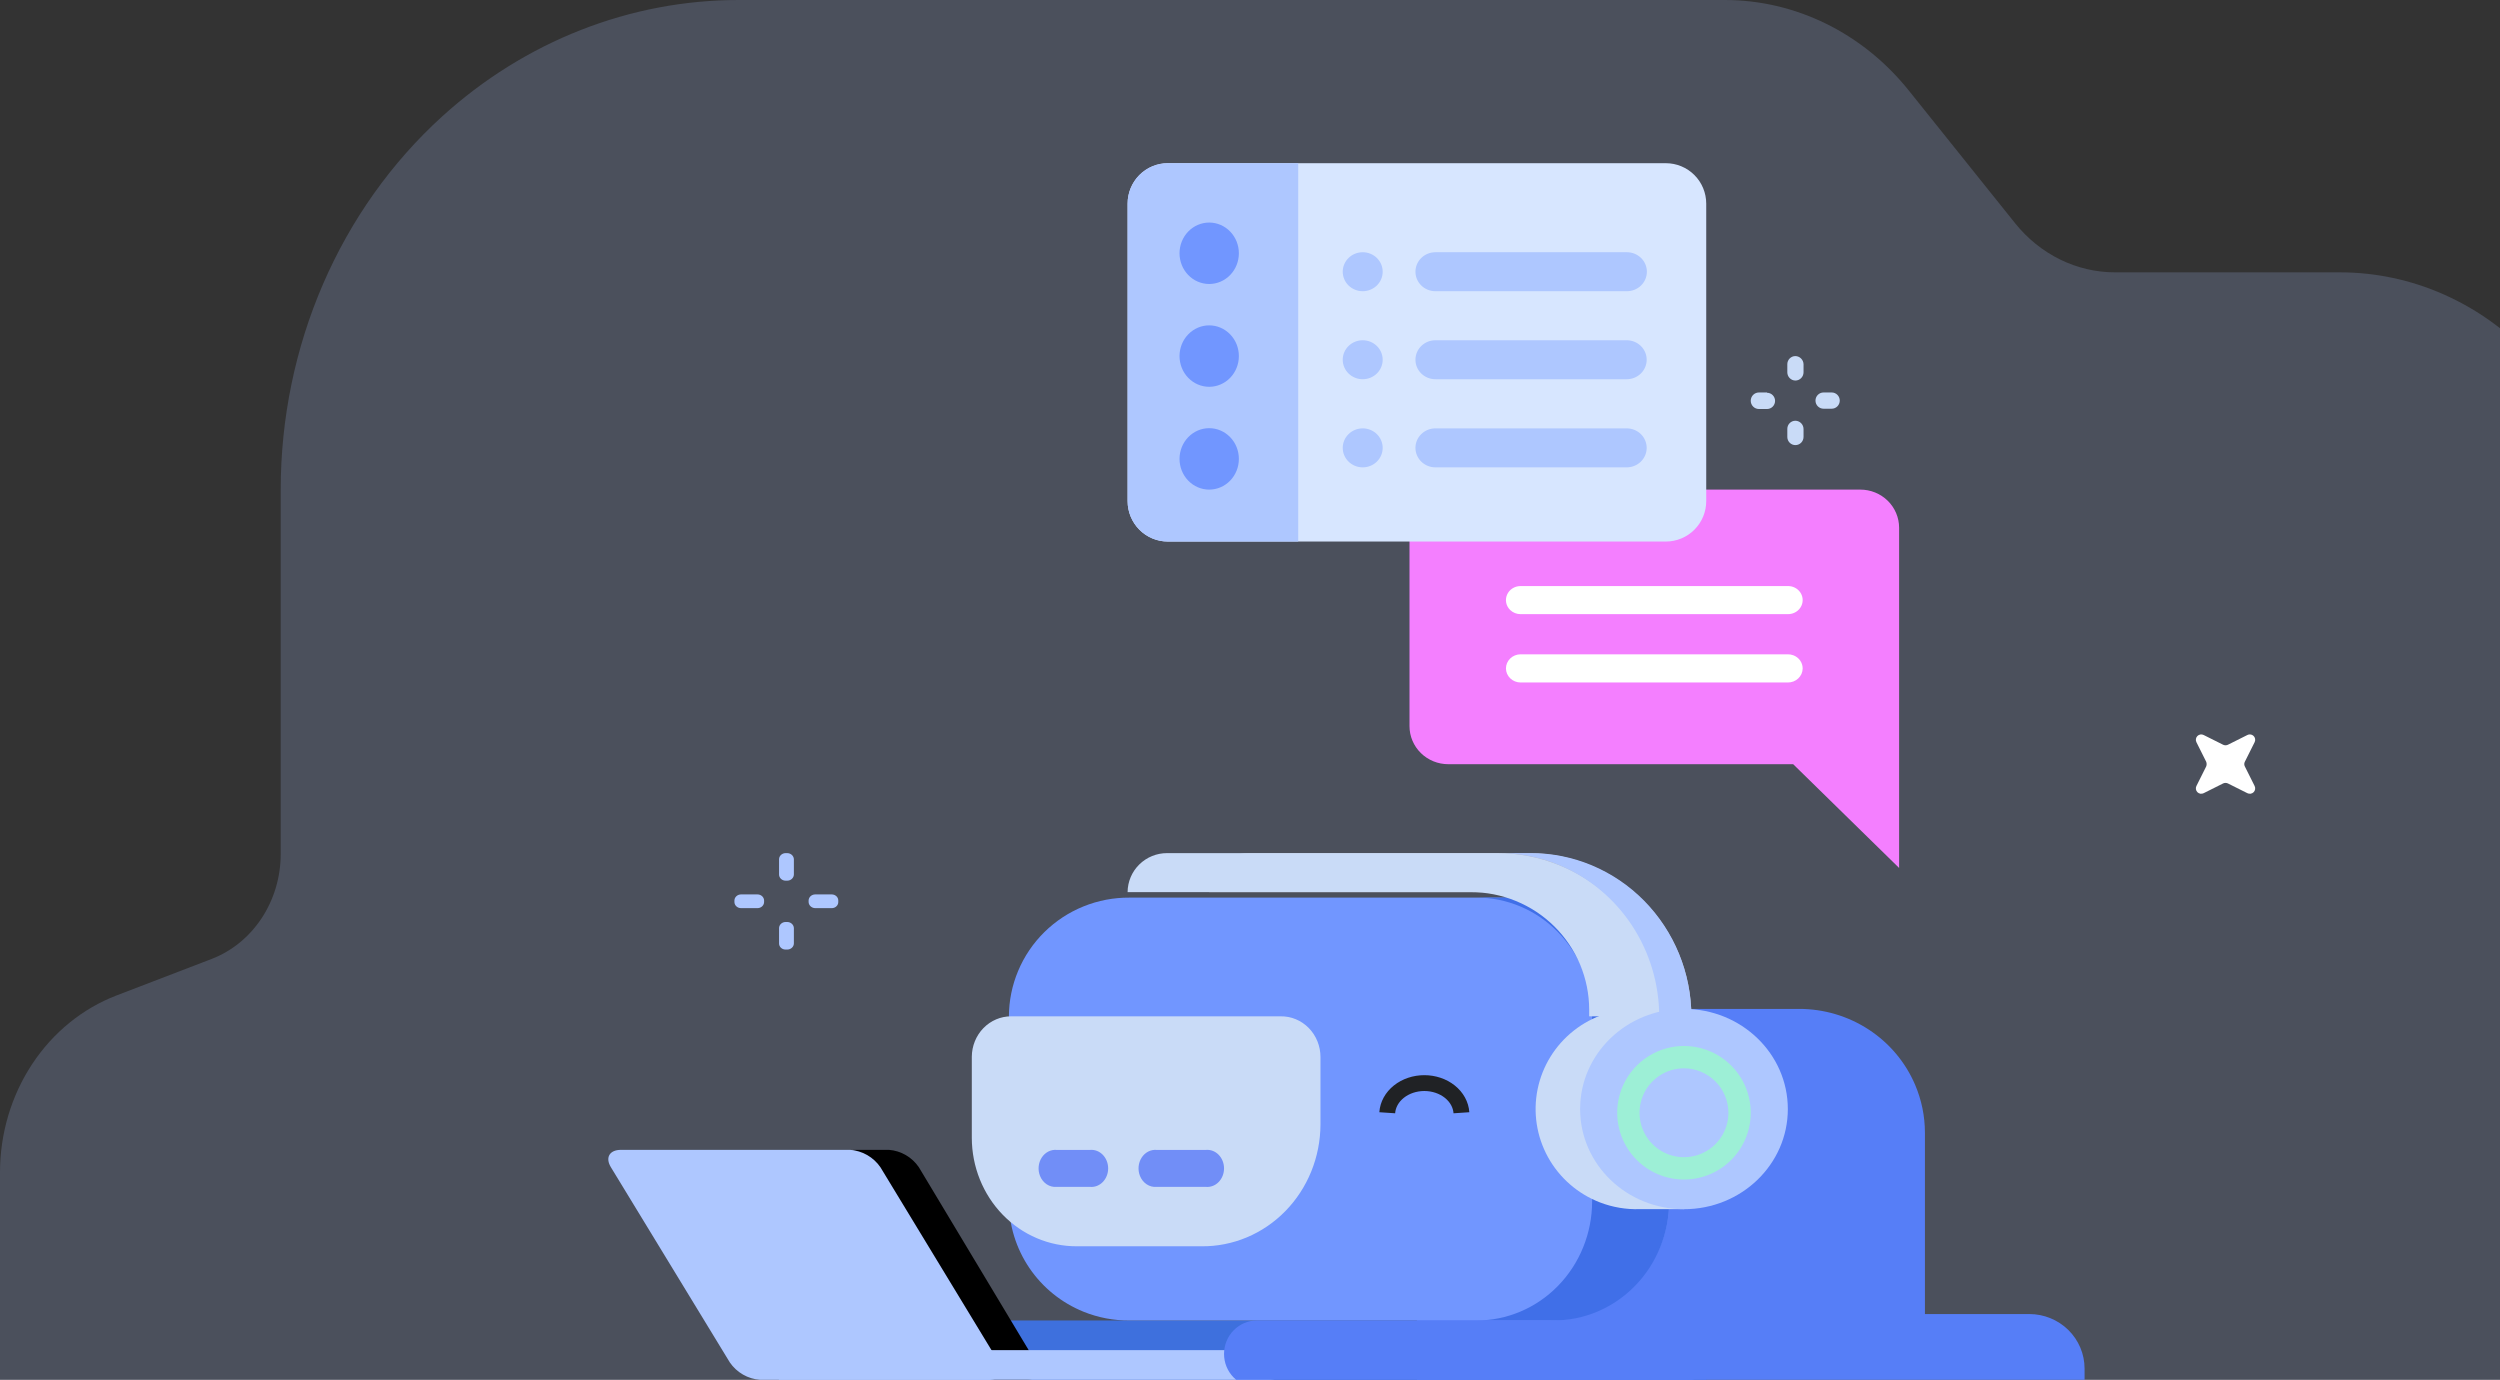 <svg width="337" height="186" viewBox="0 0 337 186" fill="none" xmlns="http://www.w3.org/2000/svg">
<rect x="0" y="0" width="337" height="186" fill="#333333" stroke="none"/>
<path opacity="0.2" d="M352 75.812V205H0V157.982C0.013 152.773 1.527 147.695 4.336 143.438C7.144 139.181 11.112 135.952 15.699 134.19L28.582 129.244C31.289 128.19 33.627 126.274 35.283 123.755C36.938 121.236 37.831 118.235 37.84 115.157V65.995C37.842 56.429 39.788 46.978 43.544 38.294C47.3 29.611 52.776 21.904 59.594 15.704C70.766 5.557 84.953 -0.01 99.616 1.28223e-05H232.514C237.222 0.002 241.875 1.092 246.152 3.195C250.43 5.299 254.231 8.366 257.294 12.187L271.638 30.092C273.305 32.17 275.373 33.838 277.7 34.981C280.027 36.124 282.559 36.714 285.12 36.712H315.392C320.199 36.709 324.959 37.718 329.4 39.682C333.842 41.646 337.878 44.525 341.278 48.156C344.677 51.788 347.374 56.099 349.214 60.844C351.054 65.59 352 70.676 352 75.812V75.812Z" fill="#AEC7FF"/>
<path d="M128 182.507C128 183.097 128.116 183.681 128.341 184.227C128.567 184.772 128.897 185.267 129.314 185.685C129.731 186.102 130.226 186.433 130.771 186.659C131.316 186.884 131.9 187 132.489 187H230V178H132.489C131.899 178 131.314 178.116 130.768 178.343C130.222 178.57 129.727 178.902 129.31 179.32C128.893 179.739 128.562 180.236 128.337 180.783C128.113 181.33 127.998 181.916 128 182.507V182.507Z" fill="#3E70DD"/>
<path d="M190 71.135V97.878C190 99.24 190.55 100.547 191.53 101.51C192.509 102.473 193.838 103.014 195.223 103.014H241.719L256 117V71.135C255.998 69.772 255.446 68.464 254.465 67.5C253.979 67.023 253.401 66.645 252.766 66.387C252.131 66.13 251.45 65.998 250.763 66H195.196C193.815 66.007 192.494 66.552 191.52 67.514C190.546 68.476 190 69.778 190 71.135V71.135Z" fill="#F47FFF"/>
<path d="M240.977 88.2H204.968C204.446 88.204 203.945 88.406 203.577 88.763C203.208 89.12 203.002 89.603 203.002 90.106C203.005 90.608 203.214 91.087 203.582 91.441C203.95 91.796 204.448 91.996 204.968 92H240.977C241.24 92.005 241.5 91.959 241.744 91.867C241.989 91.774 242.211 91.635 242.399 91.459C242.587 91.283 242.737 91.073 242.84 90.841C242.943 90.609 242.997 90.359 243 90.106C243 89.724 242.881 89.35 242.658 89.034C242.435 88.717 242.117 88.473 241.747 88.333C241.503 88.24 241.241 88.195 240.977 88.2V88.2ZM240.977 79.001H204.968C204.579 79 204.198 79.111 203.875 79.319C203.551 79.527 203.299 79.823 203.15 80.169C203.001 80.515 202.962 80.896 203.038 81.263C203.114 81.631 203.302 81.968 203.578 82.233C203.946 82.587 204.446 82.787 204.968 82.787H240.977C241.373 82.797 241.763 82.692 242.096 82.486C242.429 82.28 242.69 81.982 242.844 81.631C242.973 81.339 243.023 81.021 242.99 80.705C242.958 80.39 242.843 80.087 242.657 79.825C242.471 79.563 242.22 79.351 241.927 79.207C241.633 79.062 241.307 78.992 240.977 79.001V79.001Z" fill="white"/>
<path d="M281 184.48V186H191V136H242.483C245.837 135.991 249.118 136.962 251.911 138.791C254.704 140.619 256.884 143.222 258.174 146.271C259.031 148.294 259.475 150.465 259.48 152.658V177.133H273.54C275.518 177.133 277.416 177.907 278.815 179.285C280.214 180.662 281 182.531 281 184.48V184.48Z" fill="#567EF7"/>
<path d="M208.777 121H152.25C150.126 120.985 148.019 121.387 146.051 122.185C144.083 122.982 142.292 124.159 140.782 125.648C139.272 127.137 138.072 128.908 137.252 130.861C136.431 132.813 136.006 134.907 136 137.023V161.977C136.007 165.164 136.967 168.278 138.757 170.921C140.547 173.564 143.086 175.616 146.051 176.817C148.019 177.613 150.125 178.016 152.25 178H208.832C210.95 178.005 213.048 177.595 215.007 176.792C216.965 175.99 218.746 174.811 220.247 173.323C221.749 171.836 222.941 170.068 223.757 168.121C224.572 166.174 224.995 164.086 225 161.977V137.023C224.996 134.909 224.573 132.816 223.755 130.865C222.937 128.913 221.739 127.142 220.232 125.654C218.724 124.165 216.936 122.987 214.971 122.189C213.005 121.39 210.9 120.986 208.777 121Z" fill="#7196FF"/>
<path d="M225 137.023V161.977C224.996 164.086 224.588 166.174 223.801 168.121C223.014 170.068 221.863 171.836 220.413 173.324C218.964 174.812 217.245 175.99 215.355 176.793C213.464 177.595 211.439 178.005 209.395 178H199C201.045 178.007 203.072 177.598 204.964 176.796C206.856 175.995 208.576 174.816 210.026 173.328C211.477 171.84 212.629 170.072 213.417 168.124C214.205 166.176 214.613 164.087 214.618 161.977V137.023C214.614 134.914 214.208 132.827 213.422 130.881C212.636 128.934 211.487 127.166 210.039 125.678C208.591 124.19 206.873 123.011 204.984 122.209C203.094 121.406 201.07 120.995 199.026 121H209.408C211.451 120.994 213.476 121.405 215.366 122.207C217.256 123.01 218.974 124.189 220.421 125.678C221.869 127.166 223.019 128.934 223.804 130.88C224.59 132.827 224.996 134.914 225 137.023V137.023Z" fill="#406FE8"/>
<path d="M161.966 167.999H145.151C143.297 168.004 141.46 167.631 139.745 166.899C138.031 166.168 136.472 165.093 135.158 163.737C133.843 162.38 132.8 160.769 132.086 158.994C131.373 157.219 131.004 155.316 131 153.393V142.442C131.011 140.992 131.574 139.606 132.567 138.587C133.561 137.567 134.903 136.997 136.3 137.001H172.619C173.321 136.988 174.019 137.12 174.671 137.39C175.324 137.66 175.918 138.061 176.418 138.572C176.919 139.082 177.317 139.691 177.589 140.363C177.86 141.034 178 141.755 178 142.483V151.607C177.989 153.777 177.566 155.923 176.754 157.922C175.941 159.921 174.756 161.735 173.266 163.258C171.776 164.781 170.011 165.984 168.072 166.797C166.133 167.611 164.058 168.02 161.966 167.999V167.999Z" fill="#C9DBF7"/>
<path d="M163 120.258H203.398C205.47 120.251 207.523 120.655 209.439 121.447C211.356 122.239 213.099 123.403 214.568 124.873C216.038 126.343 217.205 128.089 218.003 130.013C218.801 131.937 219.215 134.001 219.22 136.086V137H228C227.985 131.153 225.665 125.552 221.547 121.427C217.43 117.301 211.854 114.99 206.044 115H168.279C166.886 114.994 165.548 115.544 164.558 116.53C163.568 117.516 163.008 118.857 163 120.258V120.258Z" fill="#B9BBBE"/>
<path d="M152 120.258H198.224C200.32 120.252 202.396 120.657 204.334 121.45C206.273 122.242 208.035 123.406 209.521 124.876C211.006 126.346 212.186 128.093 212.993 130.016C213.8 131.939 214.217 134.002 214.222 136.086V137H224C223.99 132.638 222.679 128.377 220.233 124.756C217.787 121.135 214.316 118.317 210.259 116.658C207.565 115.556 204.68 114.993 201.767 115H157.342C155.932 114.994 154.578 115.544 153.577 116.53C152.575 117.516 152.008 118.857 152 120.258V120.258Z" fill="#C9DBF7"/>
<path d="M221.021 136.006C217.812 135.909 214.673 136.94 212.157 138.918C209.641 140.896 207.91 143.694 207.272 146.815C206.633 149.937 207.128 153.183 208.667 155.978C210.207 158.773 212.693 160.938 215.685 162.089C217.385 162.742 219.199 163.05 221.021 162.993H227V136.006H221.021Z" fill="#C9DBF7"/>
<path d="M227 163C234.732 163 241 156.955 241 149.5C241 142.045 234.732 136 227 136C219.268 136 213 142.045 213 149.5C213 156.955 219.268 163 227 163V163Z" fill="#AEC7FF"/>
<path d="M226.999 159C225.669 159 224.355 158.704 223.152 158.135C221.949 157.566 220.888 156.737 220.043 155.708C219.199 154.68 218.594 153.477 218.27 152.186C217.947 150.895 217.913 149.549 218.172 148.244C218.52 146.499 219.378 144.895 220.636 143.637C221.895 142.378 223.498 141.521 225.243 141.173C226.476 140.928 227.745 140.943 228.971 141.219C230.197 141.494 231.352 142.023 232.361 142.771C233.37 143.519 234.211 144.471 234.831 145.564C235.45 146.657 235.833 147.867 235.957 149.118C236.08 150.368 235.94 151.63 235.546 152.823C235.152 154.016 234.512 155.113 233.668 156.044C232.825 156.975 231.795 157.719 230.647 158.228C229.498 158.737 228.256 159 226.999 159V159ZM226.999 144.009C225.814 144.009 224.656 144.36 223.671 145.019C222.686 145.677 221.918 146.613 221.464 147.707C221.011 148.802 220.892 150.007 221.123 151.169C221.355 152.331 221.925 153.398 222.763 154.236C223.601 155.074 224.668 155.645 225.831 155.876C226.993 156.107 228.197 155.989 229.292 155.535C230.387 155.082 231.323 154.314 231.981 153.328C232.639 152.343 232.991 151.185 232.991 150C232.986 148.412 232.353 146.891 231.231 145.769C230.108 144.646 228.587 144.013 226.999 144.009Z" fill="#9DEFD6"/>
<path d="M224.56 73H157.44C155.997 73 154.614 72.425 153.593 71.403C152.573 70.38 152 68.993 152 67.547V27.453C152 26.007 152.573 24.62 153.593 23.597C154.614 22.575 155.997 22 157.44 22H224.56C225.274 22 225.982 22.141 226.642 22.415C227.302 22.689 227.902 23.09 228.407 23.597C228.912 24.103 229.313 24.704 229.586 25.366C229.859 26.028 230 26.737 230 27.453V67.52C230.004 68.238 229.867 68.95 229.595 69.615C229.323 70.28 228.923 70.884 228.417 71.393C227.911 71.902 227.31 72.306 226.648 72.582C225.986 72.858 225.276 73 224.56 73V73Z" fill="#D7E6FF"/>
<path d="M175 73H157.396C155.965 73 154.592 72.425 153.58 71.403C152.568 70.38 152 68.993 152 67.547V27.453C152 26.007 152.568 24.62 153.58 23.597C154.592 22.575 155.965 22 157.396 22H175V73V73Z" fill="#AEC7FF"/>
<path d="M163 38.282C162.475 38.282 161.955 38.175 161.469 37.967C160.984 37.759 160.543 37.454 160.172 37.069C159.8 36.685 159.506 36.228 159.304 35.726C159.103 35.223 159 34.685 159 34.141C159 33.597 159.103 33.059 159.304 32.556C159.506 32.054 159.8 31.597 160.172 31.213C160.543 30.828 160.984 30.523 161.469 30.315C161.955 30.107 162.475 30 163 30C164.061 30 165.078 30.436 165.828 31.213C166.579 31.989 167 33.043 167 34.141C167 35.239 166.579 36.293 165.828 37.069C165.078 37.846 164.061 38.282 163 38.282ZM163 52.141C161.939 52.141 160.922 51.705 160.172 50.928C159.421 50.152 159 49.098 159 48C159 46.902 159.421 45.848 160.172 45.072C160.922 44.295 161.939 43.859 163 43.859C164.061 43.859 165.078 44.295 165.828 45.072C166.579 45.848 167 46.902 167 48C167 49.098 166.579 50.152 165.828 50.928C165.078 51.705 164.061 52.141 163 52.141V52.141ZM163 66C161.939 66 160.922 65.564 160.172 64.787C159.421 64.01 159 62.957 159 61.859C159 60.761 159.421 59.707 160.172 58.931C160.922 58.154 161.939 57.718 163 57.718C164.061 57.718 165.078 58.154 165.828 58.931C166.579 59.707 167 60.761 167 61.859C167 62.957 166.579 64.01 165.828 64.787C165.078 65.564 164.061 66 163 66V66Z" fill="#7196FF"/>
<path d="M219.253 39.256H193.495C192.781 39.256 192.096 38.979 191.591 38.486C191.086 37.993 190.802 37.325 190.802 36.628C190.802 35.931 191.086 35.263 191.591 34.77C192.096 34.277 192.781 34 193.495 34H219.307C220.021 34 220.706 34.277 221.211 34.77C221.716 35.263 222 35.931 222 36.628C222 37.325 221.716 37.993 221.211 38.486C220.706 38.979 220.021 39.256 219.307 39.256H219.253ZM183.693 39.256C182.979 39.256 182.294 38.979 181.789 38.486C181.284 37.993 181 37.325 181 36.628C181 35.931 181.284 35.263 181.789 34.77C182.294 34.277 182.979 34 183.693 34C184.407 34 185.092 34.277 185.597 34.77C186.102 35.263 186.386 35.931 186.386 36.628C186.386 37.325 186.102 37.993 185.597 38.486C185.092 38.979 184.407 39.256 183.693 39.256ZM219.253 51.121H193.495C192.781 51.121 192.096 50.844 191.591 50.352C191.086 49.859 190.802 49.19 190.802 48.493C190.802 47.796 191.086 47.128 191.591 46.635C192.096 46.142 192.781 45.865 193.495 45.865H219.307C220.021 45.872 220.703 46.156 221.203 46.654C221.703 47.151 221.98 47.823 221.973 48.52C221.966 49.217 221.675 49.882 221.165 50.37C220.655 50.858 219.967 51.128 219.253 51.121V51.121ZM183.693 51.121C182.979 51.121 182.294 50.844 181.789 50.352C181.284 49.859 181 49.19 181 48.493C181 47.796 181.284 47.128 181.789 46.635C182.294 46.142 182.979 45.865 183.693 45.865C184.407 45.865 185.092 46.142 185.597 46.635C186.102 47.128 186.386 47.796 186.386 48.493C186.386 49.19 186.102 49.859 185.597 50.352C185.092 50.844 184.407 51.121 183.693 51.121ZM219.253 63H193.495C192.781 63 192.096 62.723 191.591 62.23C191.086 61.737 190.802 61.069 190.802 60.372C190.802 59.675 191.086 59.007 191.591 58.514C192.096 58.021 192.781 57.744 193.495 57.744H219.307C220.021 57.751 220.703 58.034 221.203 58.532C221.703 59.03 221.98 59.701 221.973 60.398C221.966 61.095 221.675 61.761 221.165 62.249C220.655 62.737 219.967 63.007 219.253 63V63ZM183.693 63C182.979 63 182.294 62.723 181.789 62.23C181.284 61.737 181 61.069 181 60.372C181 59.675 181.284 59.007 181.789 58.514C182.294 58.021 182.979 57.744 183.693 57.744C184.407 57.744 185.092 58.021 185.597 58.514C186.102 59.007 186.386 59.675 186.386 60.372C186.386 61.069 186.102 61.737 185.597 62.23C185.092 62.723 184.407 63 183.693 63Z" fill="#AEC7FF"/>
<path d="M146.946 159.992H142.432C141.965 160.033 141.497 159.912 141.095 159.644C140.693 159.377 140.376 158.978 140.189 158.501C140.033 158.106 139.972 157.672 140.012 157.243C140.052 156.814 140.192 156.403 140.418 156.051C140.644 155.699 140.948 155.418 141.301 155.235C141.654 155.053 142.044 154.974 142.432 155.008H146.946C147.257 154.981 147.569 155.025 147.863 155.138C148.157 155.251 148.426 155.43 148.655 155.665C148.883 155.899 149.066 156.182 149.19 156.498C149.315 156.814 149.38 157.155 149.38 157.5C149.38 157.845 149.315 158.186 149.19 158.502C149.066 158.817 148.883 159.101 148.655 159.335C148.426 159.569 148.157 159.749 147.863 159.862C147.569 159.975 147.257 160.019 146.946 159.992V159.992ZM162.567 159.992H155.906C155.438 160.033 154.971 159.912 154.569 159.644C154.167 159.377 153.85 158.978 153.662 158.501C153.506 158.106 153.445 157.672 153.485 157.243C153.526 156.814 153.665 156.403 153.891 156.051C154.117 155.699 154.421 155.418 154.774 155.235C155.127 155.053 155.517 154.974 155.906 155.008H162.567C162.877 154.981 163.189 155.025 163.483 155.138C163.777 155.251 164.047 155.43 164.275 155.665C164.504 155.899 164.686 156.182 164.811 156.498C164.936 156.814 165 157.155 165 157.5C165 157.845 164.936 158.186 164.811 158.502C164.686 158.817 164.504 159.101 164.275 159.335C164.047 159.569 163.777 159.749 163.483 159.862C163.189 159.975 162.877 160.019 162.567 159.992V159.992Z" fill="#718EF7"/>
<path d="M297.395 103.316L296.079 105.947C296.01 106.083 295.985 106.238 296.009 106.389C296.033 106.54 296.104 106.68 296.212 106.788C296.32 106.896 296.46 106.967 296.611 106.991C296.762 107.015 296.917 106.99 297.053 106.921L299.684 105.605C299.783 105.559 299.891 105.535 300 105.535C300.109 105.535 300.217 105.559 300.316 105.605L302.947 106.921C303.083 106.99 303.238 107.015 303.389 106.991C303.54 106.967 303.68 106.896 303.788 106.788C303.896 106.68 303.967 106.54 303.991 106.389C304.015 106.238 303.99 106.083 303.921 105.947L302.605 103.316C302.554 103.218 302.527 103.11 302.527 103C302.527 102.89 302.554 102.782 302.605 102.684L303.921 100.053C303.991 99.916 304.016 99.762 303.991 99.611C303.973 99.498 303.928 99.391 303.861 99.299C303.794 99.206 303.706 99.131 303.604 99.079C303.503 99.027 303.39 99 303.276 99C303.162 99 303.049 99.027 302.947 99.079L300.316 100.395C300.217 100.441 300.109 100.465 300 100.465C299.891 100.465 299.783 100.441 299.684 100.395L297.053 99.079C296.917 99.01 296.762 98.985 296.611 99.009C296.46 99.033 296.32 99.104 296.212 99.212C296.104 99.32 296.033 99.46 296.009 99.611C295.985 99.762 296.01 99.917 296.079 100.053L297.395 102.684C297.474 102.887 297.474 103.113 297.395 103.316Z" fill="white"/>
<path d="M242.017 48C241.729 48 241.452 48.115 241.248 48.321C241.045 48.526 240.93 48.804 240.93 49.095V50.189C240.93 50.481 241.044 50.761 241.247 50.968C241.451 51.176 241.727 51.294 242.017 51.297C242.308 51.297 242.588 51.18 242.794 50.972C243 50.764 243.116 50.483 243.117 50.189V49.095C243.109 48.804 242.99 48.529 242.785 48.325C242.58 48.121 242.305 48.004 242.017 48V48ZM242.017 56.716C241.729 56.716 241.452 56.831 241.248 57.037C241.045 57.242 240.93 57.52 240.93 57.811V58.905C240.93 59.196 241.045 59.474 241.248 59.679C241.452 59.885 241.729 60 242.017 60C242.306 60.001 242.585 59.886 242.791 59.681C242.997 59.476 243.114 59.197 243.117 58.905V57.838C243.118 57.542 243.002 57.259 242.796 57.049C242.59 56.839 242.31 56.719 242.017 56.716V56.716ZM246.913 52.905H245.813C245.525 52.905 245.249 53.021 245.045 53.226C244.841 53.431 244.727 53.71 244.727 54C244.727 54.29 244.841 54.569 245.045 54.774C245.249 54.979 245.525 55.095 245.813 55.095H246.913C247.202 55.095 247.478 54.979 247.682 54.774C247.886 54.569 248 54.29 248 54C248 53.71 247.886 53.431 247.682 53.226C247.478 53.021 247.202 52.905 246.913 52.905ZM238.207 52.905H237.107C236.961 52.905 236.817 52.934 236.683 52.989C236.548 53.045 236.426 53.128 236.323 53.231C236.221 53.335 236.139 53.458 236.084 53.593C236.028 53.729 236 53.874 236 54.02C236 54.167 236.028 54.312 236.084 54.447C236.139 54.583 236.221 54.705 236.324 54.809C236.427 54.913 236.549 54.995 236.683 55.051C236.817 55.107 236.961 55.135 237.107 55.135H238.193C238.482 55.135 238.758 55.02 238.962 54.815C239.166 54.609 239.28 54.331 239.28 54.041C239.28 53.75 239.166 53.472 238.962 53.267C238.758 53.061 238.482 52.946 238.193 52.946L238.207 52.905Z" fill="#C9DBF7"/>
<path d="M106.121 118.716H105.909C105.672 118.716 105.445 118.628 105.277 118.472C105.109 118.316 105.015 118.104 105.015 117.883V115.834C105.015 115.613 105.109 115.401 105.277 115.244C105.445 115.088 105.672 115 105.909 115H106.121C106.357 115.004 106.582 115.093 106.749 115.248C106.916 115.404 107.011 115.614 107.015 115.834V117.883C107.011 118.103 106.916 118.312 106.749 118.468C106.582 118.624 106.357 118.713 106.121 118.716V118.716ZM106.121 128H105.909C105.791 128.002 105.674 127.982 105.564 127.941C105.455 127.9 105.355 127.838 105.272 127.76C105.188 127.683 105.123 127.59 105.079 127.488C105.034 127.386 105.013 127.276 105.015 127.166V125.117C105.015 124.896 105.109 124.684 105.277 124.528C105.445 124.371 105.672 124.284 105.909 124.284H106.121C106.357 124.287 106.582 124.376 106.749 124.532C106.916 124.687 107.011 124.897 107.015 125.117V127.166C107.015 127.387 106.92 127.599 106.753 127.755C106.585 127.912 106.358 127.999 106.121 128ZM109 121.599V121.387C109.004 121.168 109.1 120.96 109.267 120.806C109.434 120.653 109.659 120.567 109.894 120.567H112.106C112.223 120.565 112.339 120.585 112.447 120.626C112.555 120.666 112.654 120.726 112.737 120.802C112.82 120.879 112.887 120.97 112.932 121.07C112.977 121.17 113 121.278 113 121.387V121.599C113 121.708 112.977 121.815 112.932 121.916C112.887 122.016 112.82 122.107 112.737 122.183C112.654 122.26 112.555 122.32 112.447 122.36C112.339 122.4 112.223 122.42 112.106 122.418H109.894C109.661 122.415 109.438 122.328 109.271 122.175C109.105 122.023 109.008 121.816 109 121.599V121.599ZM99 121.599V121.387C99.004 121.168 99.1 120.96 99.267 120.806C99.434 120.653 99.659 120.567 99.894 120.567H102.106C102.341 120.567 102.566 120.653 102.733 120.806C102.9 120.96 102.996 121.168 103 121.387V121.599C102.996 121.817 102.9 122.026 102.733 122.179C102.566 122.333 102.341 122.418 102.106 122.418H99.894C99.659 122.418 99.434 122.333 99.267 122.179C99.1 122.026 99.004 121.817 99 121.599V121.599Z" fill="#AEC7FF"/>
<path d="M187 150C187.073 148.919 187.631 147.902 188.561 147.158C189.49 146.414 190.721 146 192 146C193.279 146 194.51 146.414 195.439 147.158C196.369 147.902 196.927 148.919 197 150" stroke="#202225" stroke-width="2.135" stroke-miterlimit="10"/>
<path d="M139.662 183.655L123.862 157.345C123.404 156.671 122.803 156.111 122.105 155.706C121.407 155.3 120.629 155.059 119.827 155H115L133.57 186H138.357C139.85 186 140.428 184.944 139.662 183.655Z" fill="black"/>
<path d="M105 182H174V183.289C173.999 183.826 173.82 184.352 173.486 184.798C173.152 185.245 172.677 185.592 172.121 185.797C171.753 185.933 171.358 186.002 170.959 186H105V182Z" fill="#AEC7FF"/>
<path d="M82.35 157.345C81.561 156.056 82.146 155 83.709 155H114.603C115.413 155.059 116.2 155.3 116.906 155.706C117.612 156.111 118.219 156.671 118.682 157.345L134.659 183.655C135.434 184.944 134.849 186 133.299 186H102.46C101.65 185.941 100.863 185.7 100.157 185.294C99.451 184.889 98.844 184.329 98.381 183.655L82.35 157.345Z" fill="#AEC7FF"/>
<path d="M165 182.507C165 183.097 165.114 183.681 165.336 184.227C165.559 184.772 165.885 185.267 166.296 185.685C166.707 186.102 167.195 186.433 167.733 186.659C168.27 186.884 168.846 187 169.427 187H224.132C225.296 187.001 226.45 186.769 227.526 186.316C228.602 185.864 229.58 185.201 230.403 184.364C232.066 182.676 233 180.387 233 178H169.427C168.252 178.005 167.127 178.482 166.298 179.326C165.468 180.171 165.001 181.314 165 182.507V182.507Z" fill="#567EF7"/>
<path d="M228 137H223.664C223.655 132.638 222.377 128.377 219.994 124.756C217.61 121.135 214.228 118.317 210.274 116.658C207.65 115.556 204.838 114.993 202 115H206.349C212.078 114.989 217.577 117.301 221.637 121.426C225.698 125.552 227.986 131.153 228 137V137Z" fill="#AEC7FF"/>
</svg>
